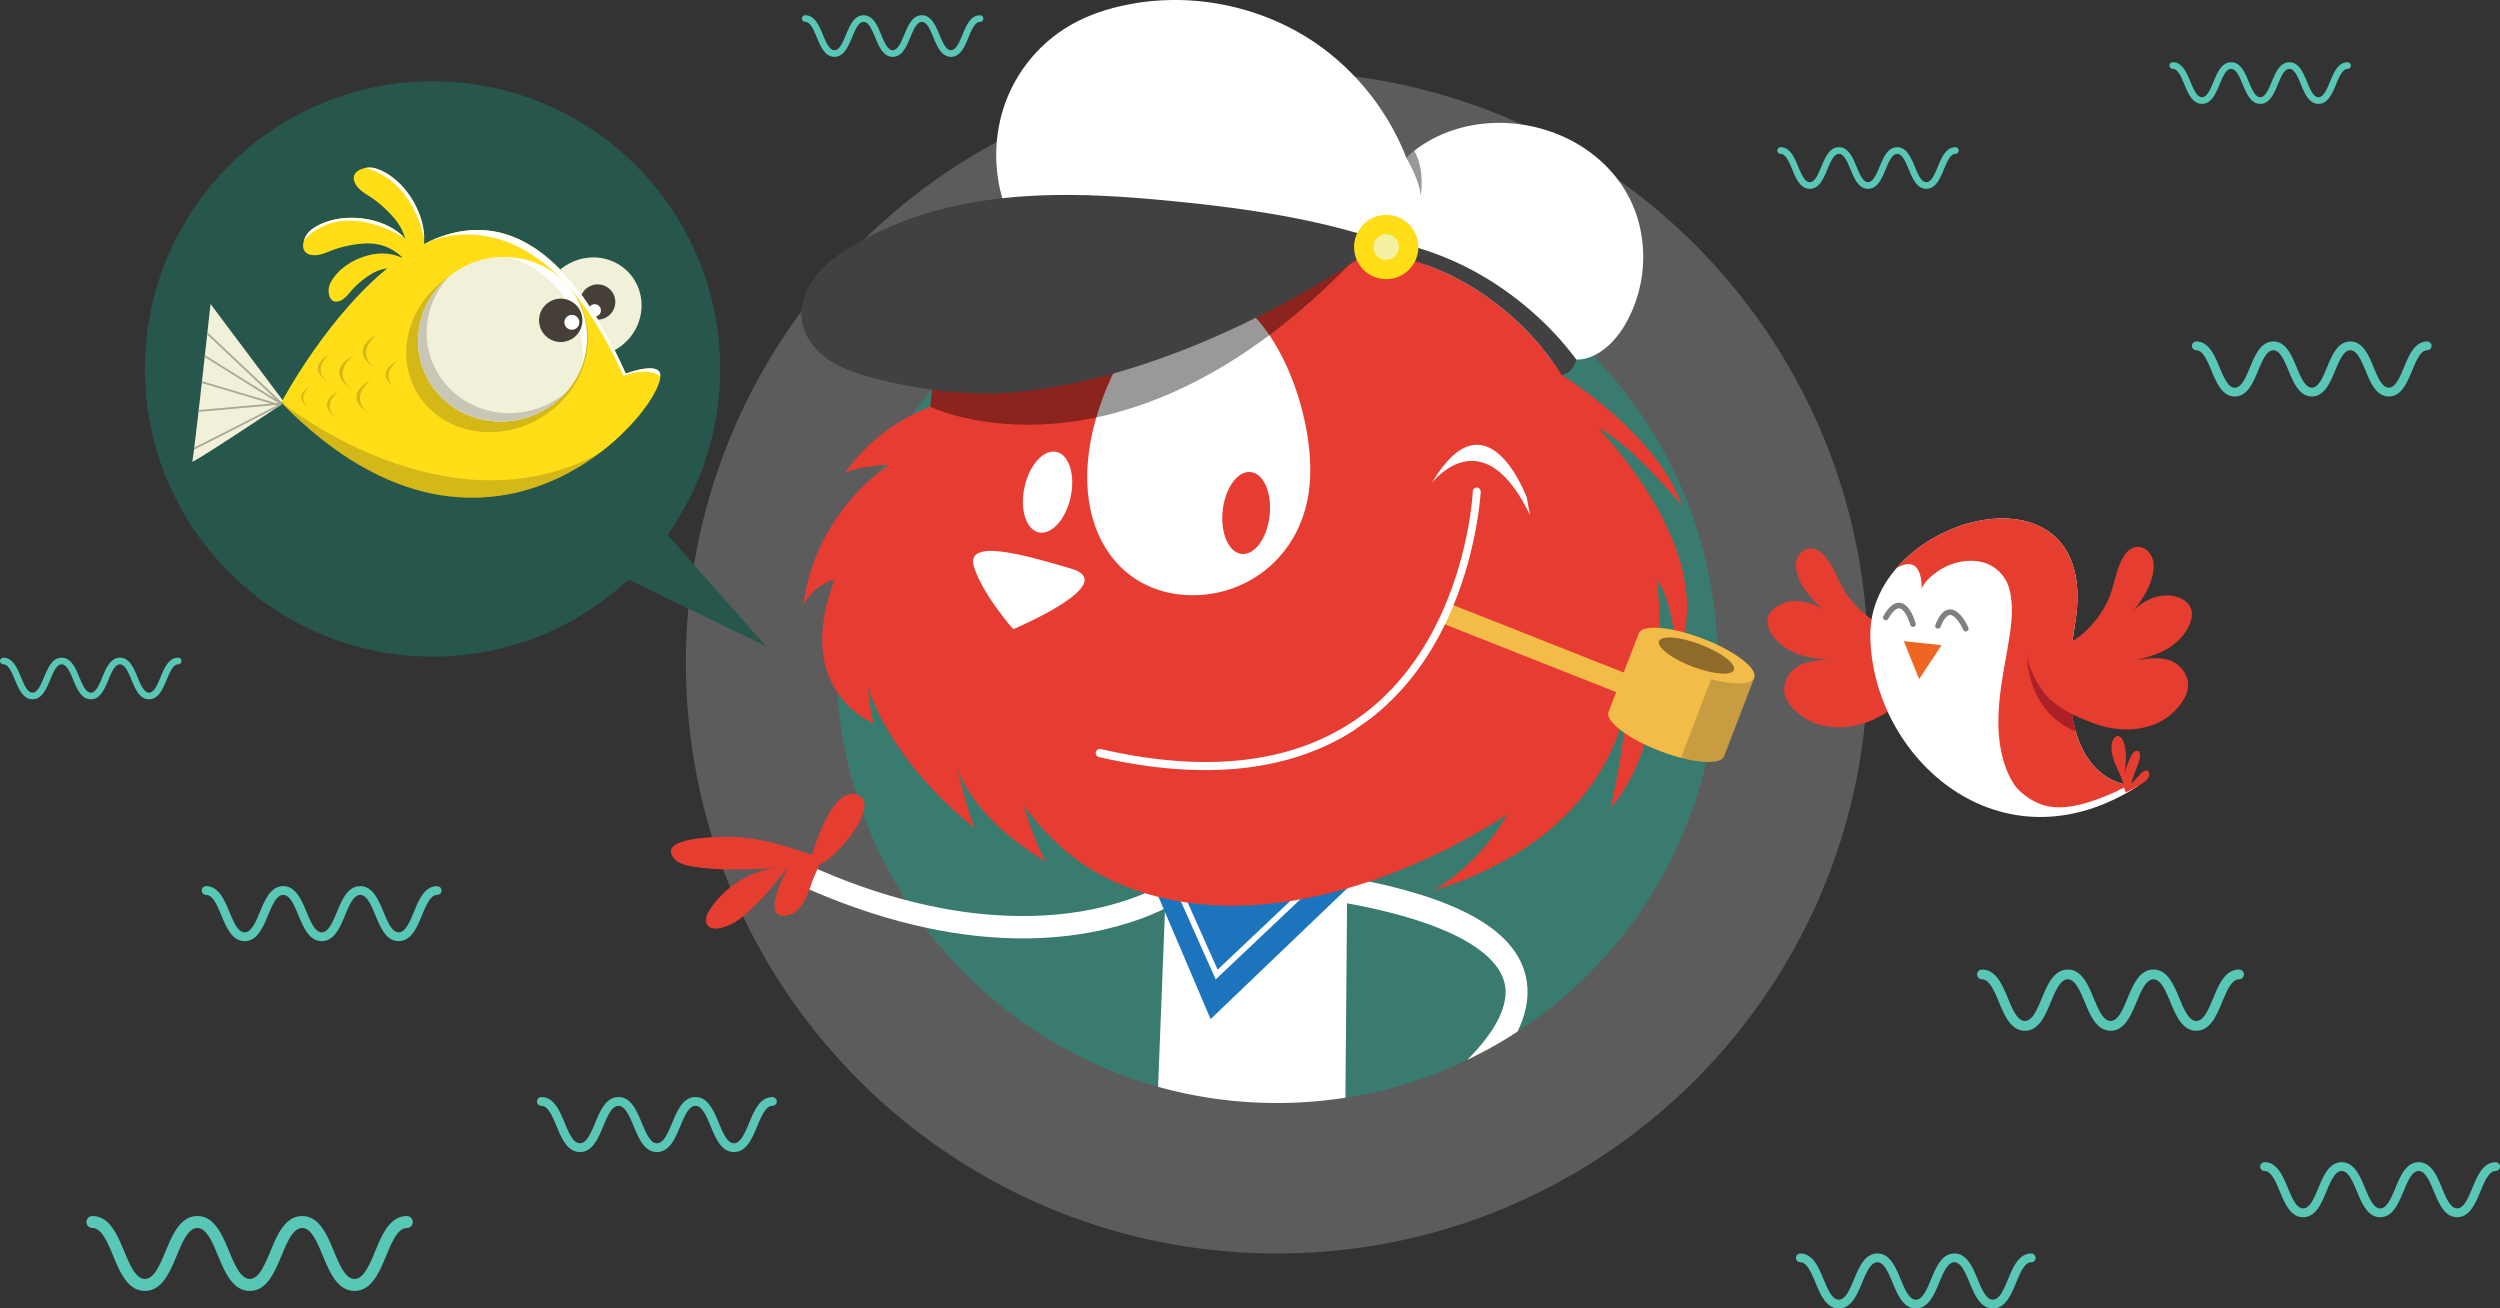 <svg xmlns="http://www.w3.org/2000/svg" viewBox="4.62 44.38 1870.43 978.97"><rect x="4.62" y="44.38" width="1870.43" height="978.97" fill="#333333" stroke="none"/><defs><clipPath id="clip-path"><path id="SVGID" d="M217.412 345.53l-55.284-73.715s-12.536 115.13-13.67 117.847c-1.137 2.714 68.954-44.132 68.954-44.132z" fill="none"></path></clipPath><style>.cls-3{fill:#58c7b5;mix-blend-mode:overlay}.cls-6{fill:#fff}.cls-7{fill:#e63d31}.cls-10{fill:#808083}.cls-12{fill:#e73c31}.cls-13{fill:#f3bb48}.cls-24{opacity:.2}.cls-17,.cls-24{mix-blend-mode:multiply}.cls-16{fill:#414042}.cls-17{opacity:.4}.cls-18{fill:#ffde17}.cls-21{fill:#27564d}.cls-22{fill:#f1f0d9}.cls-23{fill:#463f37}.cls-24{fill:#231f20}</style></defs><g style="isolation:isolate"><g id="Layer_1" data-name="Layer 1"><path class="cls-3" d="M113.019 1010.197c12.794 0 18.624-13.965 23.756-26.273 4.26-10.215 8.67-20.779 15.51-20.779 6.826 0 11.223 10.564 15.484 20.78 5.132 12.307 10.95 26.272 23.719 26.272s18.586-13.965 23.718-26.273c4.26-10.215 8.658-20.779 15.485-20.779 6.814 0 11.211 10.552 15.46 20.767 5.132 12.32 10.937 26.285 23.718 26.285 12.769 0 18.574-13.965 23.694-26.285 4.248-10.215 8.645-20.767 15.447-20.767a4.472 4.472 0 100-8.944c-12.769 0-18.574 13.965-23.694 26.285-4.248 10.215-8.645 20.766-15.447 20.766-6.814 0-11.224-10.564-15.472-20.779-5.12-12.307-10.938-26.272-23.706-26.272-12.781 0-18.599 13.965-23.731 26.285-4.26 10.215-8.658 20.766-15.472 20.766s-11.212-10.551-15.472-20.766c-5.133-12.32-10.95-26.285-23.732-26.285-12.793 0-18.623 13.965-23.756 26.272-4.26 10.215-8.67 20.78-15.51 20.78s-11.248-10.565-15.508-20.78c-5.133-12.307-10.963-26.272-23.757-26.272a4.472 4.472 0 000 8.944c6.84 0 11.25 10.564 15.51 20.78 5.132 12.307 10.962 26.272 23.756 26.272zM1519.579 815.551c10.46 0 15.226-11.416 19.422-21.479 3.483-8.35 7.088-16.987 12.68-16.987 5.58 0 9.175 8.636 12.659 16.987 4.196 10.063 8.952 21.48 19.39 21.48s15.196-11.417 19.392-21.48c3.483-8.35 7.078-16.987 12.66-16.987 5.57 0 9.165 8.626 12.638 16.977 4.196 10.073 8.942 21.49 19.391 21.49 10.44 0 15.185-11.417 19.371-21.49 3.473-8.351 7.068-16.977 12.629-16.977a3.656 3.656 0 100-7.313c-10.44 0-15.185 11.417-19.37 21.49-3.474 8.35-7.069 16.977-12.63 16.977-5.57 0-9.176-8.636-12.649-16.988-4.186-10.062-8.942-21.479-19.38-21.479-10.45 0-15.206 11.417-19.402 21.49-3.483 8.35-7.078 16.977-12.65 16.977s-9.165-8.626-12.648-16.978c-4.196-10.072-8.952-21.489-19.402-21.489-10.46 0-15.226 11.417-19.422 21.48-3.483 8.35-7.088 16.987-12.68 16.987s-9.196-8.636-12.679-16.988c-4.196-10.062-8.962-21.479-19.422-21.479a3.656 3.656 0 000 7.313c5.592 0 9.197 8.636 12.68 16.987 4.196 10.063 8.962 21.48 19.422 21.48zM187.676 748.509c9.4 0 13.684-10.26 17.454-19.303 3.13-7.505 6.37-15.266 11.395-15.266 5.016 0 8.247 7.76 11.377 15.266 3.77 9.043 8.045 19.303 17.426 19.303s13.656-10.26 17.427-19.303c3.13-7.505 6.36-15.266 11.377-15.266 5.006 0 8.237 7.752 11.358 15.257 3.77 9.052 8.036 19.312 17.426 19.312 9.382 0 13.647-10.26 17.409-19.312 3.12-7.505 6.351-15.257 11.349-15.257a3.286 3.286 0 100-6.572c-9.382 0-13.647 10.26-17.408 19.312-3.121 7.505-6.352 15.257-11.35 15.257-5.006 0-8.246-7.761-11.367-15.266-3.762-9.043-8.036-19.303-17.417-19.303-9.391 0-13.665 10.26-17.436 19.312-3.13 7.505-6.361 15.257-11.368 15.257s-8.237-7.752-11.367-15.257c-3.77-9.052-8.045-19.312-17.436-19.312-9.4 0-13.683 10.26-17.454 19.303-3.13 7.505-6.37 15.266-11.395 15.266s-8.264-7.761-11.395-15.266c-3.77-9.043-8.054-19.303-17.453-19.303a3.286 3.286 0 000 6.572c5.024 0 8.264 7.76 11.395 15.266 3.77 9.043 8.054 19.303 17.453 19.303zM1380.374 1023.34c9.4 0 13.683-10.26 17.454-19.303 3.13-7.505 6.37-15.267 11.395-15.267 5.016 0 8.246 7.762 11.377 15.267 3.77 9.043 8.045 19.303 17.426 19.303s13.656-10.26 17.427-19.303c3.13-7.505 6.36-15.267 11.376-15.267 5.007 0 8.238 7.753 11.359 15.258 3.77 9.052 8.036 19.312 17.426 19.312 9.381 0 13.647-10.26 17.408-19.312 3.121-7.505 6.352-15.258 11.35-15.258a3.286 3.286 0 000-6.571c-9.382 0-13.647 10.26-17.409 19.312-3.12 7.505-6.352 15.257-11.349 15.257-5.006 0-8.246-7.761-11.367-15.266-3.762-9.043-8.036-19.303-17.418-19.303-9.39 0-13.665 10.26-17.435 19.312-3.13 7.505-6.361 15.257-11.368 15.257s-8.237-7.752-11.367-15.257c-3.771-9.052-8.045-19.312-17.436-19.312-9.4 0-13.683 10.26-17.454 19.303-3.13 7.505-6.37 15.266-11.395 15.266s-8.265-7.761-11.395-15.266c-3.77-9.043-8.054-19.303-17.454-19.303a3.286 3.286 0 000 6.571c5.025 0 8.265 7.762 11.395 15.267 3.771 9.043 8.054 19.303 17.454 19.303zM1727.765 955.058c9.4 0 13.683-10.26 17.454-19.303 3.13-7.505 6.37-15.266 11.395-15.266 5.016 0 8.246 7.761 11.377 15.266 3.77 9.043 8.045 19.303 17.426 19.303s13.656-10.26 17.427-19.303c3.13-7.505 6.36-15.266 11.376-15.266 5.007 0 8.237 7.752 11.358 15.257 3.771 9.052 8.036 19.312 17.427 19.312 9.381 0 13.646-10.26 17.408-19.312 3.121-7.505 6.352-15.257 11.35-15.257a3.286 3.286 0 000-6.572c-9.382 0-13.647 10.26-17.409 19.312-3.12 7.505-6.352 15.257-11.349 15.257-5.006 0-8.246-7.761-11.368-15.266-3.761-9.043-8.035-19.303-17.417-19.303-9.39 0-13.665 10.26-17.435 19.312-3.13 7.505-6.361 15.257-11.368 15.257s-8.237-7.752-11.367-15.257c-3.771-9.052-8.046-19.312-17.436-19.312-9.4 0-13.683 10.26-17.454 19.303-3.13 7.505-6.37 15.266-11.395 15.266s-8.265-7.761-11.395-15.266c-3.77-9.043-8.054-19.303-17.454-19.303a3.286 3.286 0 000 6.572c5.025 0 8.265 7.761 11.395 15.266 3.771 9.043 8.054 19.303 17.454 19.303zM438.505 906.31c9.4 0 13.683-10.26 17.454-19.302 3.13-7.505 6.37-15.266 11.395-15.266 5.015 0 8.246 7.761 11.377 15.266 3.77 9.043 8.045 19.303 17.426 19.303s13.656-10.26 17.426-19.303c3.13-7.505 6.361-15.266 11.377-15.266 5.007 0 8.237 7.752 11.358 15.257 3.771 9.052 8.036 19.312 17.427 19.312 9.381 0 13.646-10.26 17.408-19.312 3.121-7.505 6.352-15.257 11.35-15.257a3.286 3.286 0 000-6.572c-9.382 0-13.647 10.26-17.409 19.312-3.12 7.505-6.352 15.257-11.35 15.257-5.006 0-8.246-7.761-11.367-15.266-3.761-9.043-8.036-19.303-17.417-19.303-9.39 0-13.665 10.26-17.436 19.312-3.13 7.505-6.36 15.257-11.367 15.257s-8.237-7.752-11.367-15.257c-3.771-9.052-8.046-19.312-17.436-19.312-9.4 0-13.683 10.26-17.454 19.303-3.13 7.505-6.37 15.266-11.395 15.266s-8.265-7.761-11.395-15.266c-3.77-9.043-8.054-19.303-17.454-19.303a3.286 3.286 0 000 6.572c5.025 0 8.265 7.761 11.395 15.266 3.771 9.043 8.054 19.303 17.454 19.303zM1676.63 341.01c9.4 0 13.683-10.26 17.453-19.302 3.13-7.505 6.37-15.267 11.395-15.267 5.016 0 8.247 7.762 11.377 15.267 3.77 9.042 8.045 19.303 17.426 19.303s13.656-10.26 17.427-19.303c3.13-7.505 6.36-15.267 11.377-15.267 5.006 0 8.237 7.753 11.358 15.258 3.77 9.051 8.036 19.312 17.426 19.312 9.382 0 13.647-10.26 17.409-19.312 3.12-7.505 6.351-15.258 11.349-15.258a3.286 3.286 0 000-6.571c-9.382 0-13.647 10.26-17.408 19.312-3.121 7.505-6.352 15.257-11.35 15.257-5.006 0-8.246-7.761-11.367-15.266-3.762-9.043-8.036-19.303-17.417-19.303-9.391 0-13.665 10.26-17.436 19.312-3.13 7.505-6.361 15.257-11.368 15.257s-8.237-7.752-11.367-15.257c-3.77-9.052-8.045-19.312-17.436-19.312-9.4 0-13.683 10.26-17.454 19.303-3.13 7.505-6.37 15.266-11.395 15.266s-8.264-7.761-11.394-15.266c-3.771-9.043-8.055-19.303-17.454-19.303a3.286 3.286 0 000 6.571c5.024 0 8.264 7.762 11.395 15.267 3.77 9.042 8.054 19.303 17.453 19.303zM1358.653 185.647c7.111 0 10.352-7.762 13.204-14.603 2.368-5.678 4.82-11.55 8.62-11.55 3.795 0 6.24 5.872 8.607 11.55 2.853 6.84 6.086 14.603 13.184 14.603s10.33-7.762 13.183-14.603c2.368-5.678 4.812-11.55 8.606-11.55 3.788 0 6.232 5.865 8.593 11.543 2.853 6.848 6.08 14.61 13.183 14.61 7.097 0 10.324-7.762 13.17-14.61 2.36-5.678 4.805-11.542 8.586-11.542a2.486 2.486 0 100-4.972c-7.098 0-10.324 7.762-13.17 14.61-2.36 5.678-4.805 11.542-8.586 11.542-3.787 0-6.238-5.871-8.6-11.549-2.845-6.84-6.079-14.603-13.176-14.603-7.104 0-10.337 7.762-13.19 14.61-2.368 5.678-4.812 11.542-8.6 11.542s-6.231-5.864-8.599-11.542c-2.853-6.848-6.086-14.61-13.19-14.61-7.111 0-10.352 7.762-13.204 14.603-2.368 5.678-4.82 11.55-8.62 11.55s-6.253-5.872-8.621-11.55c-2.853-6.84-6.093-14.603-13.204-14.603a2.486 2.486 0 100 4.972c3.801 0 6.252 5.871 8.62 11.549 2.853 6.84 6.093 14.603 13.204 14.603zM628.924 86.909c7.111 0 10.351-7.762 13.204-14.603 2.368-5.678 4.82-11.55 8.62-11.55 3.795 0 6.24 5.872 8.607 11.55 2.853 6.841 6.086 14.603 13.183 14.603s10.331-7.762 13.184-14.603c2.368-5.678 4.812-11.55 8.606-11.55 3.788 0 6.232 5.865 8.593 11.543 2.853 6.848 6.08 14.61 13.183 14.61 7.097 0 10.324-7.762 13.17-14.61 2.36-5.678 4.805-11.542 8.585-11.542a2.486 2.486 0 000-4.972c-7.097 0-10.323 7.762-13.17 14.61-2.36 5.678-4.804 11.542-8.585 11.542-3.787 0-6.238-5.871-8.6-11.549-2.845-6.84-6.079-14.603-13.176-14.603-7.104 0-10.337 7.762-13.19 14.61-2.368 5.678-4.812 11.542-8.6 11.542s-6.231-5.864-8.6-11.542c-2.852-6.848-6.085-14.61-13.19-14.61-7.11 0-10.35 7.762-13.204 14.603-2.368 5.678-4.819 11.55-8.62 11.55s-6.252-5.872-8.62-11.55c-2.853-6.84-6.093-14.603-13.204-14.603a2.486 2.486 0 000 4.972c3.8 0 6.252 5.871 8.62 11.55 2.853 6.84 6.093 14.602 13.204 14.602zM1652.075 122.072c7.111 0 10.351-7.762 13.204-14.603 2.368-5.678 4.82-11.55 8.62-11.55 3.795 0 6.239 5.872 8.607 11.55 2.853 6.84 6.086 14.603 13.183 14.603s10.33-7.762 13.184-14.603c2.368-5.678 4.812-11.55 8.606-11.55 3.788 0 6.232 5.865 8.593 11.543 2.852 6.848 6.08 14.61 13.183 14.61 7.097 0 10.324-7.762 13.17-14.61 2.36-5.678 4.805-11.542 8.585-11.542a2.486 2.486 0 000-4.972c-7.097 0-10.323 7.762-13.17 14.61-2.36 5.678-4.804 11.542-8.585 11.542-3.787 0-6.238-5.871-8.6-11.55-2.845-6.84-6.079-14.602-13.176-14.602-7.104 0-10.337 7.762-13.19 14.61-2.368 5.678-4.812 11.542-8.6 11.542s-6.231-5.864-8.6-11.542c-2.852-6.848-6.086-14.61-13.19-14.61-7.11 0-10.35 7.762-13.204 14.603-2.368 5.678-4.819 11.55-8.62 11.55s-6.252-5.872-8.62-11.55c-2.853-6.841-6.093-14.603-13.204-14.603a2.486 2.486 0 000 4.972c3.8 0 6.252 5.871 8.62 11.549 2.853 6.84 6.093 14.603 13.204 14.603zM28.958 567.566c7.111 0 10.352-7.762 13.204-14.603 2.368-5.678 4.82-11.55 8.62-11.55 3.795 0 6.24 5.872 8.607 11.55 2.853 6.84 6.086 14.603 13.183 14.603s10.331-7.762 13.184-14.603c2.368-5.678 4.812-11.55 8.606-11.55 3.788 0 6.232 5.865 8.593 11.543 2.853 6.848 6.08 14.61 13.183 14.61 7.097 0 10.324-7.762 13.17-14.61 2.36-5.678 4.805-11.542 8.585-11.542a2.486 2.486 0 000-4.972c-7.097 0-10.323 7.762-13.169 14.61-2.361 5.678-4.805 11.542-8.586 11.542-3.787 0-6.238-5.871-8.6-11.549-2.845-6.84-6.079-14.603-13.176-14.603-7.104 0-10.337 7.762-13.19 14.61-2.368 5.678-4.812 11.542-8.6 11.542s-6.231-5.864-8.6-11.542c-2.852-6.848-6.085-14.61-13.19-14.61-7.11 0-10.35 7.762-13.203 14.603-2.368 5.678-4.82 11.55-8.62 11.55s-6.253-5.872-8.621-11.55c-2.853-6.84-6.093-14.603-13.204-14.603a2.486 2.486 0 100 4.972c3.801 0 6.252 5.871 8.62 11.549 2.853 6.84 6.093 14.603 13.204 14.603z"></path><path d="M517.791 540.01q0 14.607.931 28.97a440.157 440.157 0 0033.83 143.152q6.195 14.607 13.36 28.647a441.198 441.198 0 0035.288 57.758c3.3 4.555 6.66 9.03 10.123 13.443a237.821 237.821 0 004.474 5.648c1.64 2.045 3.3 4.07 5.02 6.074q7.744 9.292 16.075 18.16c.79.89 1.62 1.76 2.43 2.631q3.248 3.401 6.518 6.701c.182.182.364.385.546.567 1.175 1.174 2.349 2.348 3.543 3.502a330.02 330.02 0 004.697 4.555 447.785 447.785 0 0011.62 10.73q2.855 2.551 5.77 5.041c.77.668 1.56 1.316 2.329 1.984 2.49 2.106 4.98 4.19 7.51 6.236 1.499 1.194 2.997 2.389 4.495 3.563 1.032.83 2.065 1.64 3.118 2.43.91.728 1.822 1.416 2.733 2.105a394.435 394.435 0 0012.086 8.907 320.78 320.78 0 003.28 2.288q8.047 5.618 16.378 10.872a439.143 439.143 0 00111.752 50.51c6.215 1.843 12.531 3.523 18.888 5.082a.075.075 0 00.06.02q8.048 1.974 16.217 3.624a401.495 401.495 0 0018.605 3.381q8.048 1.306 16.216 2.308 9.687 1.184 19.476 1.923 8.077.668 16.216.972c6.154.283 12.349.405 18.585.405h.04c5.405 0 10.77-.101 16.135-.304a441.098 441.098 0 00101.73-15.568 446.385 446.385 0 0019.395-5.83 436.93 436.93 0 0066.16-27.777q10.963-5.678 21.541-11.924a445.866 445.866 0 0047.03-32.108 290.46 290.46 0 006.74-5.385h.02a427.494 427.494 0 008.747-7.289q4.008-3.431 7.935-6.964c.486-.425.972-.87 1.458-1.316a272.827 272.827 0 004.333-3.988q1.092-1.002 2.125-2.004a158.013 158.013 0 003.786-3.624c.931-.89 1.862-1.802 2.793-2.713q6.227-6.073 12.168-12.41c.668-.729 1.356-1.437 2.004-2.166q3.523-3.766 6.944-7.633c.527-.587 1.053-1.194 1.58-1.801q1.032-1.154 2.064-2.369 5.193-6.013 10.184-12.228c.647-.79 1.275-1.579 1.903-2.389q5.769-7.258 11.215-14.778c.587-.79 1.154-1.58 1.72-2.39q3.19-4.433 6.236-8.948a294.982 294.982 0 005.244-7.875q4.858-7.47 9.414-15.143a439.549 439.549 0 0043.162-98.491q2.58-8.716 4.838-17.553c0-.02.02-.04.02-.08q4.495-17.735 7.552-36.016a.257.257 0 00.02-.122c.77-4.575 1.458-9.191 2.065-13.807a438.179 438.179 0 003.806-48.669 363.7 363.7 0 00.142-10.527q0-3.644-.061-7.288-.122-7.804-.526-15.548-.669-13.21-2.106-26.177a438.967 438.967 0 00-59.459-177.122q-5.679-9.566-11.863-18.828c-3.867-5.85-7.916-11.58-12.087-17.249q-6.65-9.019-13.746-17.694a408.768 408.768 0 00-8.139-9.656 447.749 447.749 0 00-43.526-43.689q-11.418-9.96-23.524-19.151-7.44-5.649-15.123-10.973-11.236-7.835-22.998-14.961-9.962-6.043-20.245-11.56-8.685-4.676-17.634-8.948a.625.625 0 00-.12-.081c-.022 0-.022-.02-.041-.02a420.158 420.158 0 00-16.581-7.511h-.02a189.937 189.937 0 00-6.317-2.673.02.02 0 00-.02-.02q-6.195-2.55-12.512-4.9c-1.275-.505-2.57-.97-3.866-1.437q-14.03-5.132-28.464-9.312c-1.316-.405-2.632-.75-3.948-1.134a418.109 418.109 0 00-6.762-1.822 207.112 207.112 0 00-3.381-.87c-5.122-1.296-10.264-2.531-15.467-3.644h-.02a166.67 166.67 0 00-3.381-.71 372.502 372.502 0 00-9.475-1.862c-1.457-.263-2.895-.546-4.373-.769h-.02q-20.467-3.614-41.603-5.243c-.263-.02-.506-.04-.749-.061h-.02a427.764 427.764 0 00-19.173-1.033c-2.307-.08-4.595-.141-6.903-.182-2.632-.06-5.284-.08-7.956-.08-1.296 0-2.591 0-3.887.02q-16.186.151-32.088 1.437c-1.397.101-2.774.223-4.15.344-4.333.385-8.645.85-12.917 1.356q-17.248 2.065-34.072 5.446c-.77.142-1.538.284-2.308.466a359.536 359.536 0 00-10.527 2.288q-9.08 2.095-17.998 4.575-10.143 2.763-20.123 6.073A441.598 441.598 0 00638.39 236.52q-6.104 6.468-11.945 13.2a442.118 442.118 0 00-59.236 86.992q-4.889 9.384-9.292 19.03-3.736 8.078-7.107 16.358v.02a191.759 191.759 0 00-1.66 4.07 431.998 431.998 0 00-2.773 7.126v.02c-.263.648-.506 1.316-.749 1.964a433.262 433.262 0 00-6.094 17.45c-.121.325-.223.628-.324.952q-4.464 13.817-8.017 27.979c-.547 2.024-1.032 4.069-1.518 6.134a441.309 441.309 0 00-5.77 28.505q-1.913 11.357-3.219 22.937-.759 6.53-1.296 13.119c-.647 7.349-1.072 14.779-1.336 22.229q-.213 6.286-.242 12.592c-.02.931-.02 1.883-.02 2.814z" style="isolation:isolate" opacity=".2" fill="#fff"></path><path d="M1289.625 540.01c0 2.62-.03 5.23-.11 7.84-.03 1.52-.08 3.04-.13 4.56-.07 1.84-.15 3.67-.25 5.49q-.705 13.26-2.46 26.23c-.45 3.44-.96 6.88-1.53 10.29a.149.149 0 01-.02.09q-1.965 11.85-4.77 23.37v.01c-.28 1.16-.57 2.32-.86 3.47 0 .03-.01.04-.01.06q-1.68 6.584-3.61 13.08-2.326 7.784-5.03 15.4a324.43 324.43 0 01-12.5 30.43q-6.675 14.19-14.64 27.59c-2.27 3.82-4.61 7.57-7.02 11.29a230.06 230.06 0 01-3.91 5.87c-1.51 2.25-3.06 4.46-4.65 6.67-.42.6-.84 1.19-1.28 1.78q-4.05 5.594-8.36 11.01c-.47.61-.94 1.2-1.42 1.79-2.47 3.09-5.01 6.12-7.59 9.11-.51.6-1.03 1.19-1.54 1.77-.39.45-.78.9-1.18 1.34q-2.55 2.88-5.17 5.69c-.48.54-1 1.07-1.5 1.61-2.95 3.14-5.97 6.24-9.07 9.25-.69.68-1.38 1.36-2.08 2.03q-1.396 1.38-2.82 2.7c-.51.49-1.04.99-1.58 1.49-1.06 1-2.15 1.99-3.23 2.97-.37.34-.73.67-1.09.98-1.95 1.75-3.92 3.49-5.92 5.2-2.15 1.84-4.31 3.65-6.51 5.43h-.02c-1.66 1.36-3.32 2.7-5.02 4.01q-10.335 8.07-21.32 15.32l-1.47.96q-6.046 3.96-12.27 7.66-7.875 4.65-16.06 8.88-4.59 2.384-9.27 4.63c-.74.37-1.48.72-2.22 1.07h-.01a326.128 326.128 0 01-37.81 15.01c-4.79 1.55-9.59 3-14.46 4.34a325.322 325.322 0 01-32.46 7.2c-1.39.23-2.78.46-4.18.68q-6.66 1.034-13.4 1.81-12.75 1.454-25.79 1.92c-4 .15-8 .23-12.03.23h-.03c-4.65 0-9.26-.09-13.85-.31q-6.075-.226-12.09-.72c-4.86-.36-9.7-.85-14.52-1.43q-6.09-.75-12.08-1.72c-4.67-.74-9.28-1.57-13.87-2.52q-6.09-1.23-12.09-2.71a.09.09 0 01-.05-.01c-1.49-.37-2.99-.74-4.47-1.14-1.97-.51-3.93-1.03-5.88-1.58-1.25-.35-2.49-.7-3.72-1.07-.24-.07-.49-.14-.73-.22a327.336 327.336 0 01-82.58-37.43q-6.196-3.916-12.2-8.1c-.82-.56-1.63-1.13-2.45-1.71-3.05-2.16-6.03-4.36-9.01-6.64-.68-.51-1.36-1.02-2.03-1.57-.79-.59-1.56-1.19-2.33-1.81-1.12-.87-2.23-1.76-3.35-2.65-1.89-1.53-3.74-3.08-5.6-4.65-.57-.5-1.16-.98-1.73-1.48-1.45-1.24-2.89-2.49-4.3-3.76-2.93-2.61-5.83-5.28-8.67-8-1.17-1.11-2.34-2.25-3.5-3.39-.89-.86-1.76-1.74-2.64-2.61-.13-.14-.27-.29-.41-.43-1.63-1.64-3.24-3.3-4.85-4.99-.61-.65-1.23-1.3-1.82-1.96q-6.225-6.616-11.98-13.54c-1.28-1.49-2.52-3-3.74-4.53-1.13-1.38-2.25-2.79-3.33-4.21-2.59-3.29-5.09-6.62-7.55-10.02a329.004 329.004 0 01-26.3-43.05q-4.365-8.536-8.23-17.36c-.59-1.33-1.16-2.66-1.73-3.99q-5.926-13.996-10.57-28.62-4.8-15.15-8.15-30.91a327.485 327.485 0 01-5.32-33.39q-.736-6.856-1.18-13.79-.676-10.636-.69-21.44v-.15c0-.7 0-1.41.01-2.1.02-3.14.08-6.26.18-9.39.2-5.55.52-11.09 1-16.57.24-2.93.52-5.86.85-8.77.03-.34.07-.67.11-1.01q.974-8.626 2.4-17.09l.09-.5c1.19-6.99 2.59-13.93 4.21-20.75.22-.9.43-1.8.66-2.69.13-.57.28-1.13.43-1.69.02-.06.03-.13.05-.19q2.624-10.576 5.97-20.86c.08-.24.15-.47.24-.71 1.42-4.38 2.95-8.71 4.55-13.01.18-.48.36-.98.55-1.46v-.02c.05-.14.11-.28.16-.42.63-1.64 1.26-3.26 1.91-4.89.41-1.02.82-2.04 1.24-3.03v-.02q2.504-6.18 5.3-12.19c.33-.73.66-1.45 1.01-2.17q2.805-6.09 5.91-12.02c.91-1.76 1.84-3.52 2.8-5.26q2.16-3.976 4.42-7.89a327.806 327.806 0 0122.64-34.1c.39-.51.77-1.02 1.16-1.52q6.3-8.25 13.14-16.07c.43-.49.86-.99 1.29-1.48q3.735-4.246 7.61-8.36 1.32-1.41 2.67-2.79 4.275-4.44 8.73-8.71 3.345-3.226 6.78-6.34 4.8-4.366 9.78-8.54 8.625-7.23 17.74-13.88a327.655 327.655 0 0144.36-27.26q4.605-2.356 9.3-4.57c.63-.3 1.26-.59 1.9-.88q7.08-3.286 14.34-6.24 10.425-4.246 21.21-7.79c.79-.26 1.57-.52 2.36-.77q6.27-2.026 12.64-3.75c2.09-.58 4.19-1.15 6.3-1.68a.127.127 0 01.06-.01h.01c.99-.26 1.99-.51 2.98-.76h.01c1.35-.33 2.71-.65 4.06-.96 2.59-.61 5.22-1.18 7.85-1.71.57-.14 1.14-.24 1.72-.35 8.34-1.67 16.82-3.03 25.39-4.06 3.19-.37 6.4-.72 9.63-1.01 1.03-.09 2.05-.18 3.1-.25 3.4-.27 6.81-.5 10.24-.67h.01c.35-.02.71-.03 1.06-.05q6.27-.3 12.6-.36c.97-.01 1.94-.01 2.9-.01 1.99 0 3.97.01 5.93.06 1.72.03 3.43.08 5.15.14 4.8.15 9.55.4 14.29.77h.01c.19.01.37.03.56.04q15.734 1.23 31.01 3.91h.02c1.1.17 2.17.38 3.26.57 2.35.44 4.72.89 7.06 1.39.85.17 1.69.35 2.52.53h.02c.84.18 1.69.37 2.53.56.6.13 1.2.27 1.8.41.94.21 1.87.44 2.8.66.95.23 1.9.46 2.85.7.52.13 1.04.26 1.55.39.84.21 1.67.42 2.52.64 1.67.44 3.36.89 5.04 1.36.98.29 1.96.55 2.94.85l.11.03h.01l.27.09c.23.06.46.13.68.2.45.12.89.25 1.33.39h.02q5.04 1.5 10 3.16c.96.31 1.91.64 2.87.97q2.97 1.02 5.93 2.1c.96.35 1.93.69 2.88 1.07.33.12.67.25 1 .37 2.8 1.05 5.58 2.15 8.32 3.28a.02.02 0 01.02.02.365.365 0 01.09.04c1.55.62 3.08 1.27 4.62 1.95h.01q2.339.99 4.66 2.04c.28.13.57.25.85.38 1.22.55 2.43 1.1 3.65 1.66 1.07.51 2.14 1.01 3.2 1.52.02 0 .02.01.03.01.03.02.08.05.09.06q6.674 3.194 13.15 6.67 4.8 2.58 9.5 5.31c1.87 1.08 3.74 2.19 5.59 3.31q8.384 5.1 16.43 10.66c.24.16.47.33.71.49 3.82 2.64 7.58 5.38 11.27 8.18q9.03 6.854 17.54 14.28a329.144 329.144 0 0125.39 24.72c1.6 1.71 3.16 3.44 4.71 5.19.8.88 1.57 1.76 2.34 2.65 2.07 2.37 4.08 4.77 6.07 7.2q5.295 6.48 10.25 13.19c3.07 4.18 6.05 8.39 8.9 12.7.04.05.07.11.11.16q2.474 3.72 4.85 7.51 2.04 3.24 3.99 6.52a327.063 327.063 0 0139.27 100.42q3.27 15.554 5.05 31.61 1.08 9.66 1.57 19.51.209 4.184.32 8.39c.03 1.07.05 2.13.07 3.2.01.8.02 1.6.04 2.41 0 1.01.01 2.02.01 3.03z" fill="#397c6f"></path><path class="cls-6" d="M1358.502 469.527a2.407 2.407 0 01.06.243c1.755 7.487 7.747 15.579 17.467 23.591.848.622 1.65 1.275 2.441 1.945a55.443 55.443 0 01-1.028-1.506 110.691 110.691 0 01-6.987-12.85c-2.727-5.607-5.552-11.405-8.86-14.584l-.243-.248a5.724 5.724 0 00-1.922-1.422c-.428.17-1.718 1.799-.928 4.831zm-21.475 39.849c-.033 2.742 3.727 8.031 9.376 11.535l.259.164c7.65 5.067 16.889 6.052 28.174 6.825a10.012 10.012 0 01-.231 19.991c-12.2.55-20.452 1.4-23.85 8.024-1.18 2.276-4.331 8.31 9.675 17.379a34.451 34.451 0 0016.068 5.039c8.973.753 18.449-1.265 27.775-5.77a149.775 149.775 0 01-10.342-52.23 80.852 80.852 0 01.294-8.125 87.022 87.022 0 01-12.826-12.985 10.013 10.013 0 01-15.39 11.766c-.768-.588-1.505-1.18-2.242-1.772-6.604-4.686-17.128-7.042-23.7-3.031-1.126.656-3.017 1.94-3.04 3.19zm227.606 20.445c-1.81 16.183-1.908 29.524-.85 40.507a9.898 9.898 0 01.606 1.706 202.96 202.96 0 007.906 3.3c12.74 5.031 25.254 6.093 36.176 3.055a34.497 34.497 0 0014.853-7.941c12.05-11.497 7.85-16.86 6.247-18.898a11.056 11.056 0 00-1.571-1.646c-4.776-4.043-12.532-3.322-23.339-1.767a10.018 10.018 0 01-3.95-19.61c10.943-2.842 19.842-5.537 26.42-11.94.071-.073.15-.135.222-.208 4.907-4.498 7.618-10.393 7.07-13.071-.26-1.236-2.365-2.143-3.803-2.655-6.996-2.647-16.887 1.627-22.508 7.456-.609.725-1.227 1.448-1.866 2.176a10.025 10.025 0 01-13.91 1.078 10.248 10.248 0 01-3.405-9.785c-5.23 9.906-13.453 20.59-24.298 28.243zm26.458-32.65a45.937 45.937 0 012.035-2.357c8.027-9.65 12.429-18.738 12.765-26.42.006-.086.003-.173.01-.259.219-3.113-1.357-4.48-1.707-4.565a4.388 4.388 0 00-1.72 1.76 2.28 2.28 0 01-.198.281c-2.662 3.743-4.354 9.965-5.988 15.985a110.168 110.168 0 01-4.467 13.899 43.43 43.43 0 01-.73 1.676z"></path><path class="cls-7" d="M1452.867 511.815c-23.796 15.821-53.432-2.966-67.09-23.567-5.994-8.999-9.726-21.877-17.245-29.106-10.467-10.77-23.15-.203-19.715 12.921 2.945 12.536 13.413 23.305 23.339 31.027-9.337-8.213-25.851-12.446-37.112-5.567-15.83 9.187-5.266 24.87 6.086 31.903 10.027 6.64 21.38 7.673 33.03 8.465-12.044.54-26.004 1.171-32.3 13.413-6.759 13.051 2.401 23.453 13.121 30.393a44.717 44.717 0 0020.672 6.615c14.7 1.234 28.833-3.458 41.162-11.243 10.447-6.597 21.059-14.108 27.978-24.557 5.754-9.286 12.198-26.146 7.433-36.667z"></path><path class="cls-6" d="M1604.609 632.287s-68.571 6.082-47.44-121.39c21.13-127.471-154.428-81.966-153.228 9.304 1.201 91.27 97.473 178.473 200.668 112.086z"></path><path class="cls-7" d="M1596.937 631.785c-17.273-2.878-56.441-20.311-39.769-120.887 16.613-100.216-88.337-93.516-133.398-41.723a27.807 27.807 0 014.235-1.87c12.385-4.25 14.43 8.595 14.41 17.815 1.604-5.438 7.452-10.005 11.879-13.186 9.958-7.154 24.317-10.152 36.105-6.189a28.961 28.961 0 0116.264 15.477c5.111 12.976 3.006 29.8.802 43.219-3.451 21.034-8.239 42.034-7.658 63.505.394 14.528 3.444 30.157 11.277 42.615 4.422 7.034 14.066 13.556 21.847 16.03 14.778 4.686 31.36-.55 45.235-5.91a128.317 128.317 0 0018.77-8.896z"></path><path class="cls-7" d="M1593.869 634.125c-.339-4.401-2.487-8.687-4.24-12.661-1.915-4.343-3.994-8.771-4.83-13.475-.68-3.836-.938-8.673 1.953-11.744 3.066-3.26 5.837.763 6.808 3.643a36.586 36.586 0 011.588 12.344c-.095 4.198-.67 8.367-.818 12.564.155-4.392 2.066-9.054 3.882-12.992.846-1.84 2.538-5.558 5.004-5.664 4.957-.21 1.204 9.576.488 11.438a310.287 310.287 0 00-4.777 13.367c2.09-1.622 3.648-3.927 5.517-5.785 1.542-1.533 3.09-3.81 5.416-4.2 1.774-.294 2.834.874 2.765 2.607-.143 3.688-3.599 6.017-6.438 7.738a70.863 70.863 0 01-11.173 5.911z"></path><path fill="#ef6623" d="M1429.004 524.079l28.242 3.017-16.777 25.397-11.465-28.414z"></path><path d="M1557.573 591.509s-36.509-11.235-36.675-61.711l33.798 44.717s-.092 5.294 2.877 16.994z" fill="#ad2126"></path><path class="cls-7" d="M1521.056 527.245c26.325 11.118 51.948-12.854 61.536-35.637 4.214-9.955 5.484-23.304 11.528-31.805 8.28-12.528 22.711-4.507 21.775 9.028-.562 12.865-8.842 25.393-17.161 34.825 7.648-9.806 23.087-17.036 35.429-12.374 17.263 6.082 9.802 23.458-.046 32.48-8.613 8.39-19.578 11.519-30.878 14.462 11.933-1.713 25.769-3.686 34.232 7.166 9.072 11.57 2.003 23.493-7.237 32.308a44.776 44.776 0 01-19.081 10.343c-14.213 3.948-28.974 1.967-42.534-3.39-11.49-4.536-23.317-9.943-32.058-18.922-7.382-8.055-18.075-27.094-15.35-38.317z"></path><path class="cls-10" d="M1435.61 513.41a2.098 2.098 0 01-1.782-1.538c-1.217-4.51-4.493-11.842-8.106-12.304l-.033-.004c-2.329-.272-5.276 2.495-8.31 7.802a2.096 2.096 0 11-3.637-2.081c4.084-7.15 8.149-10.383 12.425-9.884l.06.007c7.575.978 11.253 13.907 11.65 15.38a2.097 2.097 0 01-1.482 2.566 2.143 2.143 0 01-.785.057zM1454.326 514.725a2.223 2.223 0 01-.529-.132 2.097 2.097 0 01-1.178-2.72c3.063-7.71 6.659-11.484 11.004-11.542 7.534-.134 13.063 12.19 13.662 13.591a2.093 2.093 0 11-3.85 1.644c-1.843-4.298-6.28-11.11-9.762-11.043-2.352.03-4.891 3.19-7.155 8.892a2.103 2.103 0 01-2.192 1.31z"></path><path class="cls-6" d="M1139.955 816.19q-6.046 3.96-12.27 7.66-7.875 4.65-16.06 8.88-4.59 2.384-9.27 4.63c17.01-17.02 30.93-37.1 28.41-55.04-2.18-15.49-20.47-44.1-118.32-62.15-.4-.07-.79-.14-1.19-.22l1.27-9.51v-.01l.15-1.18 1.12-8.34q7.92 1.44 15.37 3.01c74.33 15.65 112.91 40.33 117.82 75.28 1.78 12.71-1.23 25.22-7.03 36.99zM769.8 746.467c-42.836 0-96.523-9.028-160.301-36.857l6.574-15.064c88.286 38.528 155.754 38.557 196.788 31.809 44.36-7.3 68.287-23.879 68.524-24.045l9.518 13.395c-2.66 1.895-44.524 30.762-121.104 30.762z"></path><path class="cls-6" d="M1012.665 694.14l-.13 15.64-.01 1.14-.08 9.76-1.23 144.98q-6.66 1.034-13.4 1.81-12.75 1.454-25.79 1.92c-4 .15-8 .23-12.03.23h-.03c-4.65 0-9.26-.09-13.85-.31q-6.075-.226-12.09-.72c-4.86-.36-9.7-.85-14.52-1.43q-6.09-.75-12.08-1.72c-4.67-.74-9.28-1.57-13.87-2.52q-6.09-1.23-12.09-2.71a.09.09 0 01-.05-.01c-1.49-.37-2.99-.74-4.47-1.14-1.97-.51-3.93-1.03-5.88-1.58l5.06-129.57.4-10.25.16-3.92.04-1.19.04-1.06.01-.08.92-23.75 105.03 5.05z"></path><path fill="#1c75bc" d="M1012.526 709.03l-102.169 97.817-40.528-95.07 91.688-15.539 51.009 12.792z"></path><path class="cls-6" d="M945.115 706.304l-45.498.426h-.03l-16.752.162 1.115 2.495.822 1.855 1.41 3.154.182.426 1.835 4.107 25.959 58.223 63.273-59.856 12.057-11.408zm24.68 12.28l-54.188 51.257-22.348-50.122-1.602-3.6-.051-.11-2.069-4.665-.1-.213 31.15-.294 57.97-.538zM689.086 417.81L740.735 281.7l-7.4-37.768 120.773-42.413 103.782 56.823 83.02-55.912 1.375 3.911 4.675-1.642 5.747 16.364 14.036 67.129 69.86-15.182 14.43-5.067c-2.453 17.077 3.246 33.425 15.162 46.747l.247 44.755-2.626 200.767-146.393 94.712-149.47-1.345-136.317-112.783z"></path><path class="cls-12" d="M1200.187 364.677c22.622 9.866 62.564 57.484 62.564 57.484-19.053-54.046-89.73-97.142-89.73-97.142.427-.953.853-1.825 1.289-2.737a31.85 31.85 0 01-3.367-2.698 62.51 62.51 0 01-4.725-4.857l-.02-.02-.051-.05-.01-.01a19.28 19.28 0 01-1.775-2.1 1.915 1.915 0 01-.131-.172.909.909 0 01-.092-.112c-.03-.04-.07-.07-.101-.111a20.147 20.147 0 01-1.835-2.353c-.142-.182-.285-.365-.406-.557a16.33 16.33 0 01-.801-1.116 27.076 27.076 0 01-1.106-1.622 33.191 33.191 0 01-1.166-1.866l-.091-.152a52.201 52.201 0 01-3.975-7.879.937.937 0 01-.111-.294.038.038 0 01-.01-.03.184.184 0 01-.02-.071 22.08 22.08 0 01-.457-1.136v-.01a25.747 25.747 0 01-.457-1.237 7.1 7.1 0 01-.253-.73l-.03-.112a13.128 13.128 0 01-.315-.963 58.501 58.501 0 01-.77-2.647l-.061-.233a.35.35 0 01-.02-.101 26.032 26.032 0 01-.376-1.542v-.01l-.182-.821c-.04-.254-.091-.507-.142-.76a40.054 40.054 0 01-.274-1.593 10.8 10.8 0 01-.101-.567.495.495 0 01-.02-.122c-.051-.304-.102-.608-.132-.923 0-.03-.01-.07-.01-.111a3.216 3.216 0 01-.041-.325c-.03-.223-.05-.456-.071-.69a.607.607 0 01-.02-.131.06.06 0 00-.01-.04 2.576 2.576 0 01-.03-.274.505.505 0 01-.01-.122c0-.112-.011-.233-.011-.345-.03-.203-.05-.395-.071-.598v-.01c-.02-.284-.051-.568-.06-.852a29.29 29.29 0 01-.062-1.349l-.03-.568q-.03-.79-.03-1.581c-.01-.183-.01-.355-.01-.528-.335.396-.67.801-1.005 1.197a84.685 84.685 0 01-3.934 4.38s-2.596-3.245-7.159-8.365l-1.764.618-1.46-4.167a315.672 315.672 0 00-11.783-12.118 263.594 263.594 0 00-30.937-26.1 170.109 170.109 0 00-19.449-12.016s1.785-1.43 4.827-3.812a255.104 255.104 0 016.976-5.01l-21.994 7.727-2.048.72-8.03 2.809-.01.01-2.12-6.023-.284-.832-2.95-8.396-.386-1.095-1.906.67s0-.01-.01 0l-2.738.963-.416-1.197h-.01l-3.519-10.038-2.12-6.044c-4.816 2.981-9.592 6.044-14.256 9.238a3.122 3.122 0 01-1.065.618 2.947 2.947 0 00-1.571-1.115 152.439 152.439 0 00-109.127-33.99 62.31 62.31 0 00-12.533 1.907c25.178 2.352 48.55 21.618 49.382 22.328a489.576 489.576 0 00-79.539-8.244l4.97 14.146.354 1.004-18.719 6.58h-.01l-2.312.801h-.01l-84.293 29.61c-.396.354-.792.699-1.156 1.034-12.493 10.9-21.872 19.732-21.872 19.732a32.527 32.527 0 01-4.381-4.695 55.891 55.891 0 01-3.68-5.15l-3.083 1.084-38.31 13.456C676.952 271.196 676 280.119 676 280.119l33.016-11.965-.172 1.582-3.6 34.557-1.055 10.18-.831 8.072-1.38 13.314-1.328 12.878a137.873 137.873 0 00-64.328 50.173c3.011-2.403 9.4-3.985 15.788-5a171.028 171.028 0 0117.43-1.743c-.242.182-.496.344-.74.537-2.99 2.16-5.81 4.39-8.517 6.632-.436.354-.831.7-1.268 1.024a160.27 160.27 0 00-16.497 16.163c-33.473 37.954-36.484 78.413-36.575 79.994a37.93 37.93 0 0119.52-17.329 35.7 35.7 0 013.599-1.217 156.392 156.392 0 00-6.236 20.078c-3.427 14.642-3.722 27.043-2.069 37.497 5.932 37.539 36.97 49.88 37.924 50.072-2.728-4.239-4.624-26.689-4.624-26.689 21.405 61.55 79.203 104.422 80.106 105.081-4.097-7.138-13.212-44.119-13.497-45.275 14.684 41.564 65.718 69.926 67.472 70.686-6.449-5.354-17.725-42.588-17.725-42.588 22.654 31.262 47.344 47.405 63.447 55.05 1.085.63 2.13.953 3.214 1.572l.01.01h.01a86.089 86.089 0 0015.727 5.273c2.637.497 4.99 1.095 7.322 1.693l-.224.355a21.915 21.915 0 012.566.213c2.545.243 5.09.467 7.341.78 2.292.315 4.583.67 6.855 1.076 3.245.568 6.47 1.217 9.684 1.967q2.661.593 5.293 1.298c.851.213 1.713.446 2.565.68q-1.354-.411-2.616-.792-2.92-.882-5.425-1.612a462.887 462.887 0 00-9.46-2.687c-.913-.253-1.734-.477-2.485-.68h-.01c-2.464-.648-4.086-1.044-4.969-1.267q3.59.548 7.2.892a1.55 1.55 0 00.304.03q4 .396 8.01.559c1.593.06 3.174.101 4.766.101 1.866.02 3.742-.01 5.618-.071a27.905 27.905 0 015.891-.101c3.387-.01 6.52.03 9.572-.173q4.99.122 9.968-.162a126.738 126.738 0 0013.82-1.47 51.482 51.482 0 008.934-2.474l1.126-.335c.213-.081.426-.172.649-.254 7.534-2.96 15.342-5.739 22.916-8.436h.01c.132-.04.254-.091.386-.132 2.24-.933 4.552-1.561 6.773-2.525q3.772-1.353 7.524-2.677a1963.245 1963.245 0 0149.19-16.782c5.394-1.825 10.789-3.62 16.274-5.16q8.533-2.8 16.194-5.416c28.97-10.829 48.925-22.896 77.723-37.76 7.423-2.364 14.48-4.94 21.902-7.302a557.154 557.154 0 0136.413-34.344 70.117 70.117 0 016.429-4.887q2.89-9.598 5.303-19.317 1.901-7.727 3.478-15.525 1.186-5.84 2.18-11.701a31.7 31.7 0 012.981 9.582v.01c.234 1.4.406 2.86.528 4.36a93.743 93.743 0 01-.224 16.813 126.432 126.432 0 01-.84 7.088 106.33 106.33 0 0118.11-7.545l.395-.73a42.27 42.27 0 014.745-7.513l-2.038 1.51c3.194-14.844 3.944-30.349 3.67-43.845v-.01a261.75 261.75 0 00-3.295-36.393 1.097 1.097 0 01-.08-.314c0-.01-.011-.03-.011-.04a3.67 3.67 0 01-.102-1.48c.457.425.923.85 1.36 1.317l.01.01c.121.142.223.264.344.396l.963 1.075.02.02.356.365c6.55 8.558 10.17 24.042 12.117 36.656v.01q.471 3.103.811 5.902c1.004 7.95 1.278 13.74 1.257 14.094a84.492 84.492 0 004.746-13.08 72.461 72.461 0 001.207-4.979c15.139-71.781-62.635-150.934-64.653-152.942zm-382.005 30.309a165.335 165.335 0 016.409-37.285c.101-.345.192-.69.294-1.035a210.76 210.76 0 0112.543-32.792v-.01c16.71-34.598 42.456-62.575 70.027-61.439 13.486.619 25.908 8.092 36.666 19.743a96.302 96.302 0 014.969 5.79q2.707 3.407 5.252 7.148c20.017 29.406 32.012 73.1 30.451 107.038-2.556 55.68-45.387 89.324-91.25 87.478-46.147-1.774-77.906-38.927-75.361-94.636z"></path><path class="cls-12" d="M1171.842 486.23c-2.596.722-98.941 121.29-98.941 121.29l-235.819 95.947c135.789 61.678 295.462-50.08 295.462-50.08a161.216 161.216 0 01-55.221 57.272c130.661-40.644 142.532-134.33 142.532-134.33 1.81 22.172-10.317 72.443-10.317 72.443 50.08-56.776 34.603-171.753 34.603-171.753s-69.704 8.49-72.3 9.212z"></path><path class="cls-6" d="M806.024 469.809c-37.893-11.225-79.943-22.825-72.541-.66 7.696 22.116 29.233 45.945 29.233 45.945s81.212-34.07 43.308-45.285zm340.928-53.063s-29.66-81.1-70.99-11.144c2.088-2.636 38.917-47.729 73.342 24.144z"></path><ellipse class="cls-12" cx="936.963" cy="428.193" rx="30.826" ry="17.658" transform="rotate(-83.666 936.963 428.193)"></ellipse><ellipse class="cls-6" cx="788.378" cy="412.577" rx="30.826" ry="17.658" transform="rotate(-77.67 788.378 412.577)"></ellipse><path class="cls-13" d="M1278.704 522.2c23.867 9.157 41.044 22.24 38.366 29.22l-22.542 58.76c-2.678 6.98-24.197 5.217-48.064-3.94s-41.044-22.238-38.366-29.218l22.541-58.76c2.679-6.98 24.198-5.217 48.065 3.939z"></path><path d="M1284.82 552.59l-22.544 58.767c16.88 4.358 30.191 4.227 32.259-1.164l22.544-58.765c-2.068 5.39-15.33 5.54-32.258 1.162z" style="mix-blend-mode:multiply" opacity=".2" fill="#221f1f"></path><ellipse cx="1273.855" cy="534.841" rx="8.782" ry="30.023" transform="rotate(-69.012 1273.855 534.841)" fill="#8e6a2b"></ellipse><path class="cls-13" d="M1091.853 497.075l138.372 54.732-5.63 14.673-143.1-56.602a61.85 61.85 0 0010.358-12.803z"></path><path class="cls-6" d="M1029.55 582.289c77.602-59.452 82.6-168.934 82.936-169.96l-.08-.288a2.94 2.94 0 00-5.88.08c-.047.945-5.19 107.672-80.437 165.538-48.413 37.055-115.121 46.267-198.106 27.075a3.274 3.274 0 00-3.429 2.195 2.945 2.945 0 001.822 3.745q.082.028.165.051c77.65 17.879 141.667 11.278 190.032-19.24 4.422-3.092 8.844-6.184 12.977-9.196zM756.947 200.207l61.593-9.71 154.526 55.02 44.74-18.138 18.131-7.372 17.567-7.104 4.181-1.711 10.438-4.22a181.875 181.875 0 00-11.698-45.546 187.739 187.739 0 00-64.424-82.711c-41.627-29.733-95.946-41.046-145.985-30.403-15.158 3.21-30.006 8.389-43.204 16.489a111.535 111.535 0 00-47.068 59.46 115.542 115.542 0 00-4.703 51.825 110.458 110.458 0 002.997 14.852c.145.608.32 1.204.495 1.801l.579 1.945a86.421 86.421 0 001.835 5.523z"></path><path class="cls-6" d="M1035.844 217.885l14.5 9.982 21.25 14.683c41.979 15.253 70.514 42.593 86.312 61.588 10.89 4.988 21.263 11.755 33.626 8.308s22.144-13.851 28.557-24.56a100.999 100.999 0 009.196-81.8c-20.631-63.368-103.303-88.823-158.88-54.298a72.656 72.656 0 00-7.451 5.264 59.123 59.123 0 00-5.941 5.4c-14.42 14.394-21.862 34.13-21.169 55.433z"></path><path class="cls-16" d="M1048.338 235.784a188.93 188.93 0 0123.238 6.773c42.016 15.252 70.535 42.59 86.348 61.568a156.224 156.224 0 0115.098 20.894s8.019-.723 10.858-11.387c.04-.083.038-.186.078-.27-19.026-25.959-63.908-71.993-133.16-87.347l-.456 1.858z"></path><path class="cls-17" d="M700.653 348.736s144.691 70.463 318.424-111.57l-176.156 7.535-139.602 77.868z"></path><path class="cls-16" d="M604.708 285.097c-1.899-11.426 2.162-23.247 9.013-32.548 6.84-9.332 16.271-16.42 26.068-22.563 35.348-22.185 76.702-33.486 118.242-37.644 41.499-4.178 83.407-1.467 124.965 2.615 48.25 4.782 96.652 11.484 142.96 25.54l22.522-6.212 1.523 4.337c-2.918 1.967-6.2 4.174-9.67 6.495-11.192 7.5-24.165 16.144-32.375 21.28-29.35 18.449-80.603 47.536-140.874 68.217-36.412 12.544-76.162 21.999-116.328 24.15a350.905 350.905 0 01-52.403-3.392 350.34 350.34 0 01-41.048-8.35c-11.474-3.073-22.949-6.84-32.775-13.507-9.795-6.678-17.823-16.714-19.82-28.418z"></path><circle class="cls-18" cx="1041.764" cy="229.199" r="24.045"></circle><circle cx="1041.764" cy="229.199" r="9.57" fill="#f4f2a2"></circle><path d="M660.278 399.331c-.428.359-.826.706-1.265 1.034l.123-.044z" fill="#a7a9ac"></path><path class="cls-17" d="M1056.832 162.6c2.246 3.778 9.862 17.546 10.728 28.293 0 0 3.46-18.778-4.787-33.694a59.123 59.123 0 00-5.94 5.4z"></path><path class="cls-7" d="M612.786 702.079c-2.74 9.06-7.75 24.746-18.468 26.98-20.66 4.363-4.352-27.066-.068-36.334-7.868 10.33-15.92 20.59-25.302 29.608-5.003 4.809-10.163 9.755-16.35 13.025-4.481 2.368-15.759 6.862-19.095.416-3.312-6.399 6.362-16.715 10.323-20.959 11.127-11.924 27.938-20.123 44.241-21.257-12.31.877-24.65 1.466-36.993 1.33a178.961 178.961 0 01-23.456-1.517c-5.99-.86-14.954-1.798-19.001-7.073-11.415-14.886 28.983-15.63 35.305-15.766 24.78-.53 43.167 4.902 66.409 12.916l1.648.568c3.977-11.597 15.603-48.716 32.548-45.468 21.888 4.952-14.058 48.508-26.889 52.606z"></path><circle class="cls-21" cx="328.236" cy="320.41" r="215.199"></circle><path class="cls-22" d="M217.412 345.53l-55.284-73.715s-12.536 115.13-13.67 117.847c-1.137 2.714 68.954-44.132 68.954-44.132zM414.124 258.157a37.418 37.418 0 00-4.182 17.509c2.85 11.785 11.256 22.71 23.652 28.92a44.923 44.923 0 0024.082 4.722 39.152 39.152 0 0022.785-19.295c9.461-18.47 2.327-40.596-16.01-49.443-18.318-8.776-40.828-.93-50.327 17.587z"></path><path class="cls-23" d="M464.787 272.376a13.172 13.172 0 11-10.891-15.051 13.137 13.137 0 0110.891 15.051z"></path><circle class="cls-6" cx="449.577" cy="276.611" r="4.645"></circle><path class="cls-18" d="M472.8 323.946s20.916-8.054 25.15-1.295c11.63 18.582-122.623 186.965-282.901 22.979 0 0 144.707-275.633 257.751-21.684z"></path><path class="cls-24" d="M332.059 257.773c-28.36 25.447-31.535 66.355-6.988 91.45 24.573 24.968 67.457 24.59 95.908-.914 28.43-25.432 31.561-66.385 7.045-91.365-24.555-25.015-67.432-24.603-95.965.829z"></path><path class="cls-6" d="M337.883 253.735c-25.688 23.448-27.463 62.372-3.865 87.016 23.618 24.523 63.562 25.404 89.336 1.9 25.752-23.426 27.483-62.395 3.918-86.93-23.601-24.57-63.538-25.411-89.389-1.986z"></path><path class="cls-22" d="M423.354 342.652a62.607 62.607 0 0016.835-25.035c2.434-20.175-4.353-42.255-20.176-59.275a75.3 75.3 0 00-35.043-21.54 65.612 65.612 0 00-47.087 16.933c-25.688 23.448-27.463 62.372-3.865 87.016 23.618 24.523 63.562 25.404 89.336 1.9z"></path><path class="cls-24" d="M340.453 334.525c-22.099-23.079-21.944-58.678-.74-82.366-.614.518-1.23 1.033-1.83 1.576-25.687 23.448-27.463 62.372-3.864 87.016 23.617 24.523 63.561 25.404 89.336 1.9 1.58-1.437 3.045-2.95 4.443-4.498-25.802 21.704-64.326 20.274-87.345-3.628z"></path><path class="cls-18" d="M313.618 231.821c-11.203-25.556-54.517-31.612-75.853-15.734-6.291 4.549-10.707 17.872.576 19.128 5.886.851 12.451-3.011 17.963-4.716a86.882 86.882 0 0120.35-3.906c16.306-.892 25.782 5.836 35.757 17.443-.245-.22-.268-.688-.76-1.129"></path><path class="cls-18" d="M317.316 241.239c14.214-24.011-6.145-62.717-31.49-70.778-7.363-2.457-20.762 1.731-15.198 11.628 2.748 5.275 9.714 8.355 14.316 11.839a87.142 87.142 0 0115.046 14.242c10.236 12.722 10.307 24.348 6.703 39.22.033-.326.397-.62.47-1.276"></path><path class="cls-18" d="M309.048 239.817c-16.918-13.362-48.649-1.764-57.433 16.81-2.638 5.385-.814 16.072 7.337 12.834 4.322-1.56 7.394-6.576 10.536-9.74a67.338 67.338 0 0112.455-10.05c10.795-6.528 19.703-5.38 30.717-1.09-.247-.058-.434-.37-.929-.49"></path><path class="cls-24" d="M269.283 310.25s-23.865 10.836-.875 25.676c0 0-16.89-10.212.384-25.436zM286.823 294.629s-23.864 10.834-.874 25.677c0 0-16.89-10.216.385-25.439zM301.682 314.618s-18.812 8.54-.69 20.241c0 0-13.313-8.053.305-20.053zM282.195 328.693s-23.867 10.836-.876 25.677c0 0-16.89-10.214.385-25.436zM257.973 337.101s-19.086 8.664-.7 20.533c0 0-13.507-8.17.308-20.344zM251.062 309.744s-19.086 8.664-.7 20.533c0 0-13.507-8.17.308-20.343zM236.534 333.68s-14.564 6.61-.532 15.667c0 0-10.306-6.234.234-15.523z"></path><g clip-path="url(#clip-path)"><path d="M136.794 386.779a.664.664 0 01-.133-.055l-.318-.161-.066-.363 1.381-.223-.69.111.4-.569a.634.634 0 00-.45-.108c2.225-.487 46.287-23.012 74.933-37.749l-.858-.254-64.206 5.697-.464-26.328 64.812 19.214 1.58-.14-62.812-39.21 1.918-21.247 63.787 60.2.317-.029c4.153-2.138 7.875-4.058 10.959-5.65l.625-.323 3.098 6.075-13.61 1.208 7.058 4.405-3.53-1.047 4.287 4.046-.96 1.017-6.299-5.944-3.764-1.115a11685.698 11685.698 0 01-30.998 15.896c-13.025 6.652-23.446 11.93-30.974 15.69-13.142 6.561-14.537 7.086-15.023 6.956zm10.961-58.119l.404 22.918 59.187-5.252zm3.619-22.75l59.51 37.148-57.928-54.67zm75.527 35.57c-1.121.579-3.696 1.907-7.289 3.758l8.807-.781z" fill="#aaa996"></path></g><path class="cls-24" d="M451.954 384.067c-112.465 59.539-231.796-34.76-236.947-38.901l-.278.522c97.884 100.15 186.057 76.33 237.225 38.379z"></path><path class="cls-6" d="M472.8 323.946c-48.791-109.608-103.48-120.553-149.887-97.593 10.055-4.774 87.711-36.196 148.133 99.27 0 0 17.346-7.44 27.587.367a5.898 5.898 0 00-.684-3.339c-4.233-6.76-25.149 1.295-25.149 1.295zM321.97 222.264c-.403-21.685-16.813-45.655-36.144-51.803a16.374 16.374 0 00-7.726-.41c11.561 2.913 34.444 13.545 43.87 52.213zM237.765 216.087a16.932 16.932 0 00-5.625 7.943c6.758-7.703 30.103-27.637 74.991-1.8-16.464-17.22-51.025-19.791-69.366-6.143z"></path><path class="cls-23" d="M440.162 286.574a16.209 16.209 0 11-13.403-18.522 16.165 16.165 0 0113.403 18.522z"></path><circle class="cls-6" cx="432.481" cy="285.522" r="5.576"></circle><path class="cls-21" d="M469.355 475.226l108.47 52.764-79.059-89.519-29.411 36.755z"></path></g></g></svg>